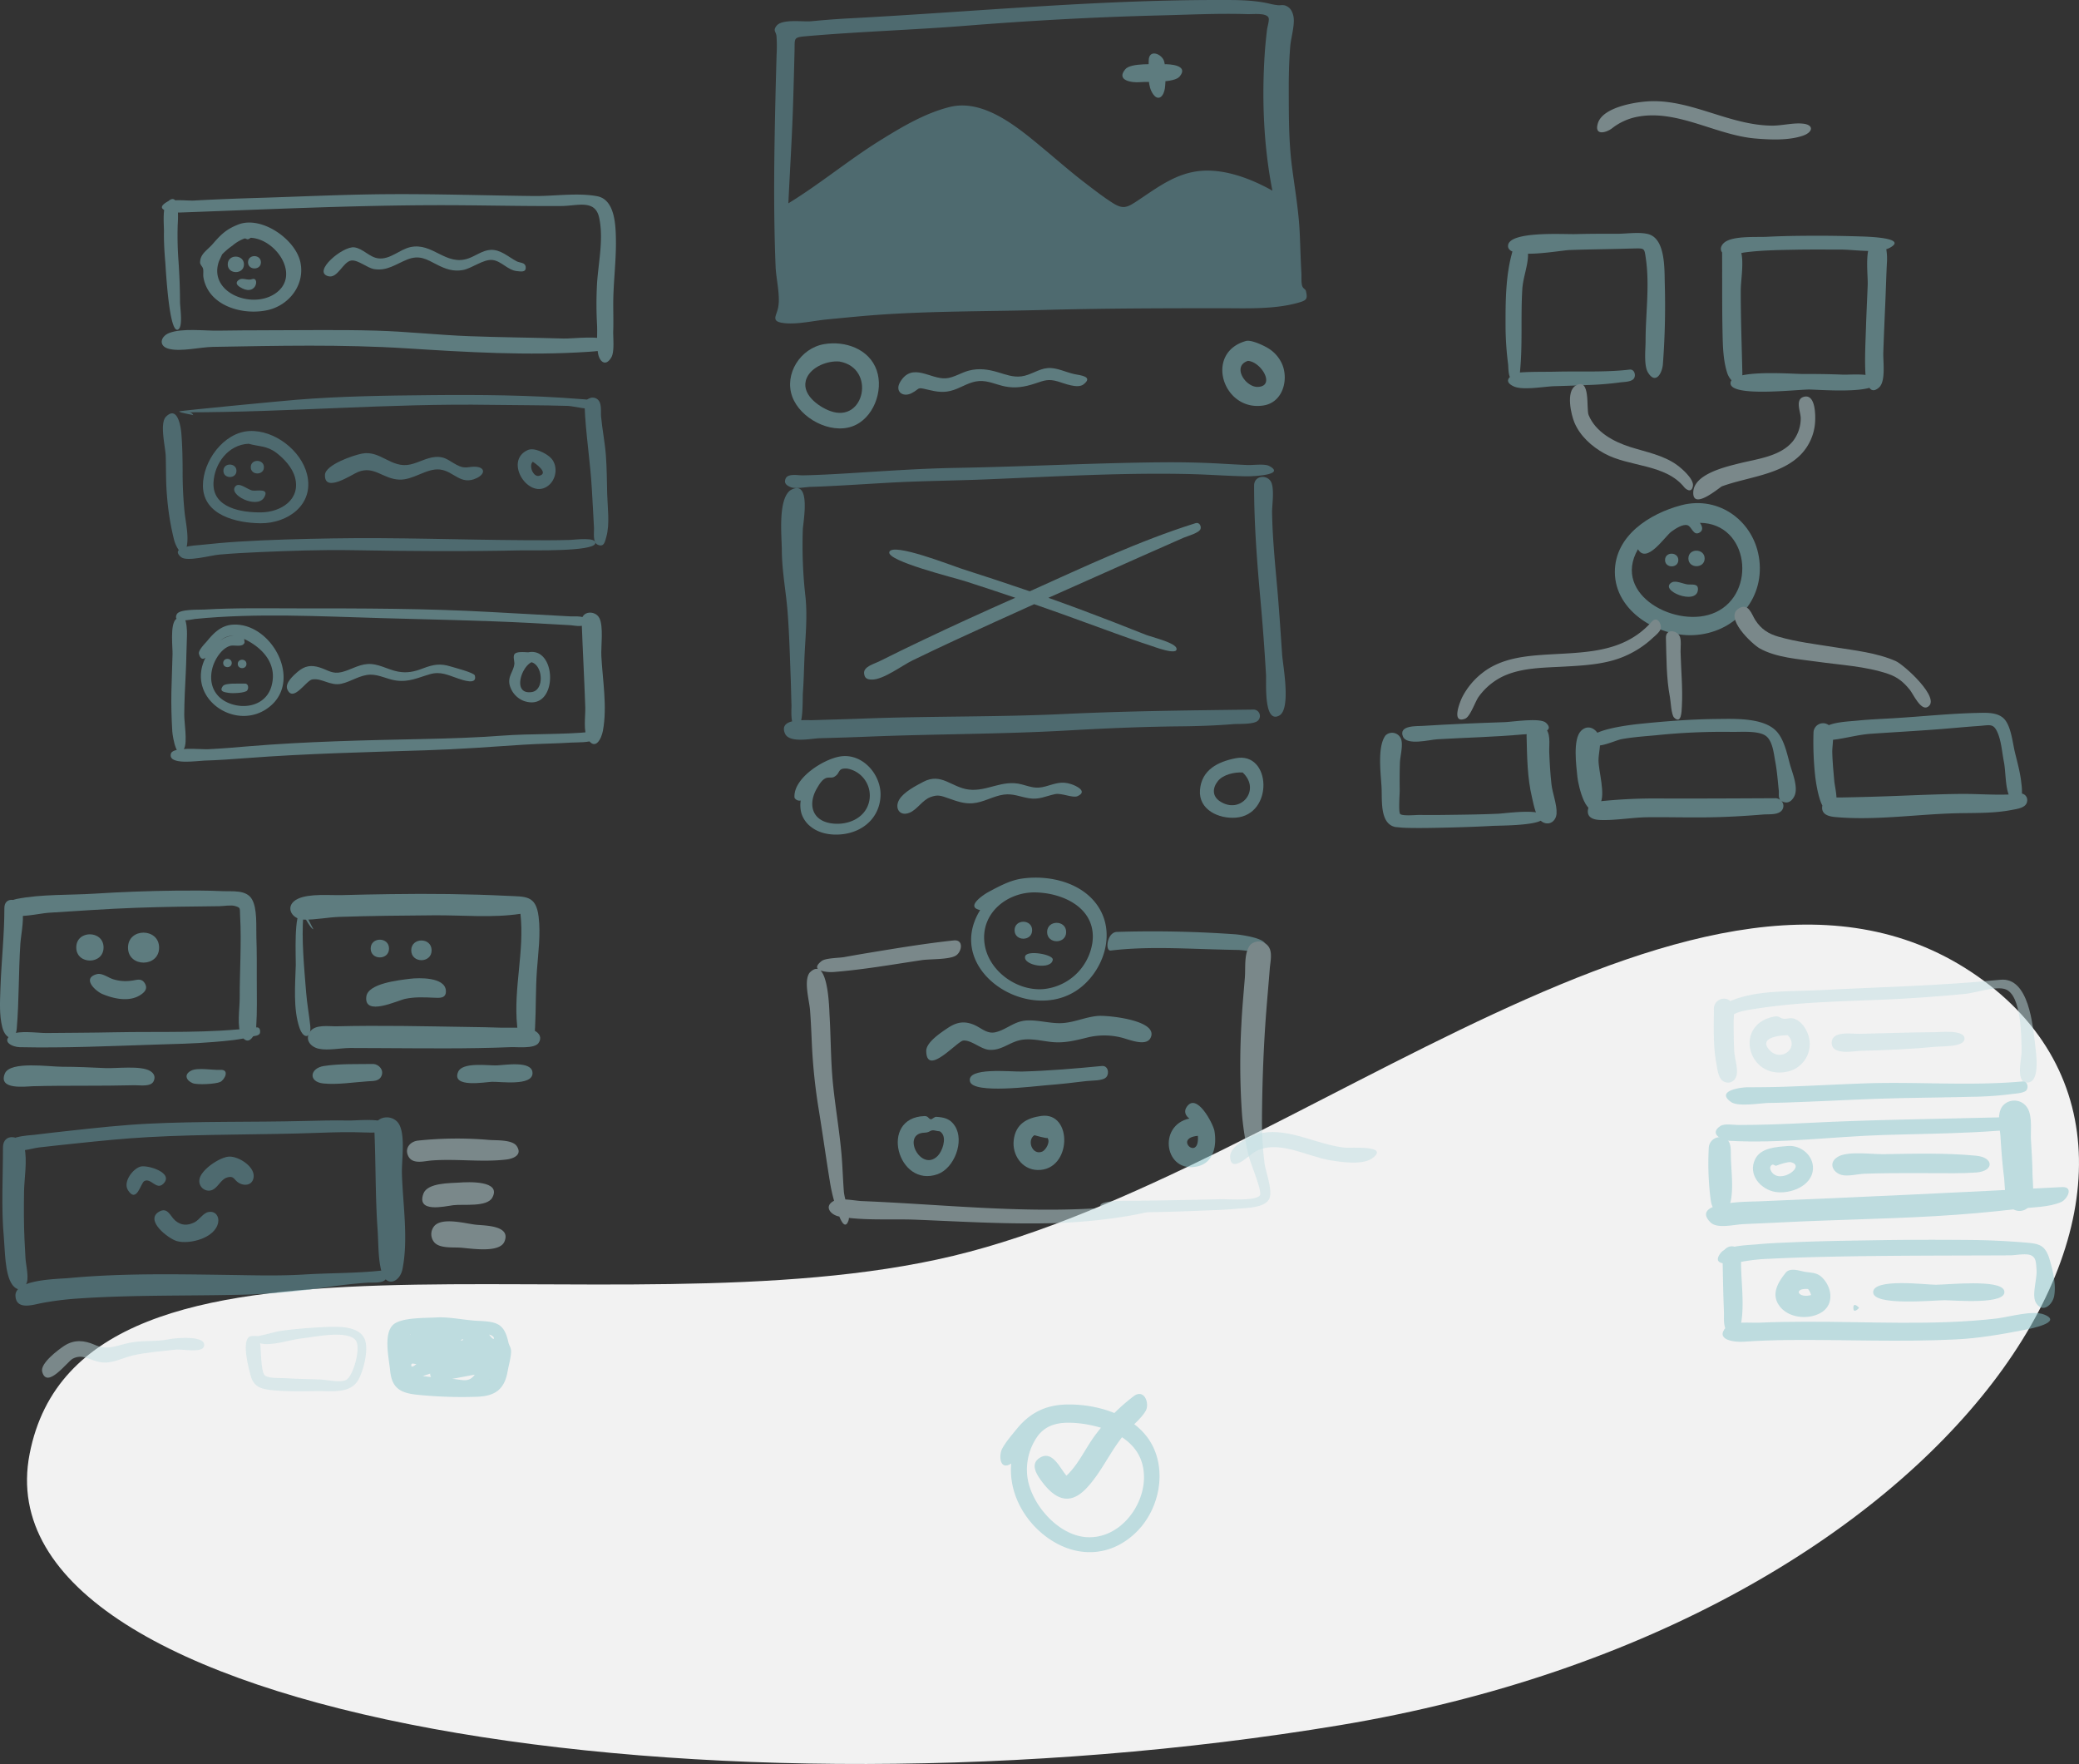 <svg xmlns="http://www.w3.org/2000/svg" width="1070.257" height="908" viewBox="0 0 1070.257 908">
  <rect x="0" y="0" width="1070.257" height="908" fill="#333333" stroke="none"/>
  <g id="Whiteboard" transform="translate(-44.536 -64.302)">
    <path id="Background-Shape" d="M54.333,626.507C81.122,488.551,352.192,567.143,529.9,524.493s387.957-241.275,527.1-143.978-8.9,332.492-328.042,385.568S27.544,764.462,54.333,626.507Z" transform="translate(5.441 186.232)" fill="#f2f2f2" fill-rule="evenodd"/>
    <g id="Cells" transform="translate(127.779 164.234)" opacity="0.5">
      <path id="Fill-5" d="M2.605,3.318C.021,5.9,1.025,15.067.971,18.461c-.083,5.283.246,10.518.687,15.782.3,3.524,1.964,37.157,6.606,34.574,2.617-1.455.976-11.185.972-14.262-.011-6.842-.3-13.666-.751-20.493a179.357,179.357,0,0,1-.446-18.951C8.1,13.562,9.548-3.637,2.605,3.318" transform="translate(0.191 0.858)" fill="#89c5cc" fill-rule="evenodd"/>
      <path id="Fill-7" d="M115.494.16C93.293.337,71.1,1.432,48.912,2.1c-10.678.323-21.349.733-32.015,1.325-3.635.2-11.43-.962-14.458.975-6.722,4.3,4.119,5.3,7.009,5.2C53.362,8.01,97.291,5.913,141.242,5.814c21.56-.048,43.109.566,64.671.428,8.242-.053,17.369-3.6,19.451,5.99,2.349,10.826-.35,22.879-1.085,33.758a190.857,190.857,0,0,0,.011,21.629c.21,4.648-.336,9.886.485,14.448.791,4.392,3.949,7.027,6.843,2.106,1.729-2.94.869-10.2.984-13.606.155-4.587.009-9.173.009-13.762,0-11.2,1.58-22.354,1.371-33.551-.134-7.22-.518-20.309-9.624-22.044C214.331-.7,202.005,1.221,191.743,1.1,166.315.814,140.93-.038,115.494.16" transform="translate(-0.16 -0.131)" fill="#89c5cc" fill-rule="evenodd"/>
      <path id="Fill-9" d="M54.367,42.84q-12.557,0-25.114.189c-7.179.119-18.466-1.378-25.148,1.191-4.574,1.758-5.789,6.865,0,8.225,6.314,1.484,15.83-.942,22.436-1.059,33.126-.585,66.571-1.347,99.651.748,31,1.962,62.591,3.866,93.633,1.794,2.612-.174,15.932-.7,9.854-5.7-3.546-2.914-17.919-1-22.527-1.137-16.255-.49-32.526-.6-48.776-1.215-16.038-.608-32-2.412-48.047-2.858-18.639-.519-37.318-.18-55.963-.18" transform="translate(-0.206 27.237)" fill="#89c5cc" fill-rule="evenodd"/>
      <path id="face" d="M38.256,16.872c13.048.57,25.956,19.492,12.755,28.637-12.385,8.581-35.6-.823-28.709-17.463-.99,2.406,1.252-2.614,1.28-2.647a35.8,35.8,0,0,1,5.275-4.467,20.841,20.841,0,0,1,6-3.622c1.462-.458,1.233,1.265,3.4-.439M31.9,10.047c-6.107,2.384-8.894,5.074-13.09,9.941-2.9,3.368-6.605,5.14-6.573,9.692.007,1.007,1.3,2.115,1.525,3.085.309,1.341-.049,3.059.2,4.484,2.526,14.7,20.068,19.659,32.908,16.883,11.185-2.418,19.55-13.155,16.959-24.83C61.218,17.55,43.79,5.4,31.9,10.047" transform="translate(7.529 5.591)" fill="#89c5cc" fill-rule="evenodd"/>
      <path id="Fill-13" d="M20.9,23.71c0,5.289,8.354,5.289,8.354,0,0-5.229-8.354-5.453-8.354,0" transform="translate(13.095 12.452)" fill="#89c5cc" fill-rule="evenodd"/>
      <path id="Fill-15" d="M27.258,22.737c0,4.2,6.638,4.2,6.638,0,0-4.155-6.638-4.332-6.638,0" transform="translate(17.185 12.355)" fill="#89c5cc" fill-rule="evenodd"/>
      <path id="Fill-17" d="M31.595,26.828c-2.126.817-4.822-.877-6.567.239-3.091,1.978.008,3.769,1.664,4.564,7.459,3.579,8.786-6.29,4.9-4.8" transform="translate(14.904 16.932)" fill="#89c5cc" fill-rule="evenodd"/>
      <path id="Fill-19" d="M128.005,21.63h0M95.523,16.883c-5.583,1.26-10.3,6.474-16.362,5.776-4.648-.535-7.8-5.02-12.384-5.672-5.87-.835-21.846,12.556-13.447,14.854,4.9,1.341,7.619-7.615,11.948-8.09,3.425-.376,8.082,3.824,11.631,4.421,6.621,1.116,11.167-2.531,16.98-4.883,6.316-2.556,9.909-.254,15.4,2.586,4.335,2.242,8.418,3.7,13.379,2.777,4.656-.867,10.5-5.655,15.191-5.164,4.59.481,7.866,5.271,12.588,5.716,1.947.183,4.844.846,4.517-2.157-.262-2.4-2.945-2-4.624-2.872-4.317-2.248-8.355-6.23-13.566-5.89-3.919.256-7.487,3.01-11.1,4.327-11.829,4.314-18.478-8.347-30.155-5.728" transform="translate(32.409 10.407)" fill="#89c5cc" fill-rule="evenodd"/>
      <path id="Fill-21" d="M134.505,63.146c-22.817.209-45.711.548-68.464,2.377-5.394.433-60.474,5.634-60.369,6.008.193.693,7.277,1.752,7.233,1.915q-.716-1.776-3.274-1.47c52.239,0,104.312-4.677,156.619-3.836,13.143.211,26.336.123,39.469.537,3.279.1,11.4,2.454,13.978.973,6.758-3.886-5.519-4.335-7.553-4.5-25.741-2.059-51.826-2.266-77.64-2.008" transform="translate(3.308 40.322)" fill="#69a1ac" fill-rule="evenodd"/>
      <path id="Fill-23" d="M2.175,70.527c-3.411,3.42-.27,15.723-.136,20.347.195,6.685.034,13.418.621,20.086a135.859,135.859,0,0,0,3.707,23.122c1.1,4.071,4.964,10.541,6.495,3.144,1.093-5.284-.567-12.293-1.144-17.675a208.335,208.335,0,0,1-.989-21.541c-.026-6.3-.147-12.635-.664-18.92-.268-3.263-1.91-14.51-7.89-8.562" transform="translate(0.042 44.026)" fill="#69a1ac" fill-rule="evenodd"/>
      <path id="Fill-25" d="M84.992,108.052c-16.192.278-32.418.66-48.583,1.671-6.625.415-13.245,1.033-19.846,1.733-1.347.142-16.256.748-9.594,6.25,3.007,2.484,15.376-.95,19.461-1.308,6.871-.6,13.74-.994,20.631-1.285,15.966-.678,31.981-1.276,47.963-1,29.187.506,58.187.733,87.383.081,4.148-.092,36.645.776,37.749-3.54.889-3.478-10.732-1.883-12.851-1.819-7.773.232-15.547.178-23.323.139-32.941-.169-66.073-1.479-98.989-.922" transform="translate(3.045 69.158)" fill="#69a1ac" fill-rule="evenodd"/>
      <path id="Fill-27" d="M132.72,67.932c.514,14.417,2.969,28.816,3.754,43.276.359,6.61.781,13.214,1.1,19.826.1,2.133-.755,7.273,1.767,8.5,3.46,1.683,3.926-1.708,4.573-4,1.871-6.625.606-15.231.436-22.036-.164-6.59-.175-13.192-.661-19.77-.5-6.72-1.851-13.314-2.479-20.011-.265-2.832.663-7.545-2.344-9.3-2.6-1.519-6.263.4-6.151,3.52" transform="translate(84.979 40.851)" fill="#69a1ac" fill-rule="evenodd"/>
      <path id="face-2" data-name="face" d="M50.449,85.186l.184.143-.184-.143m-13.76-4.271c5.131,1.466,9.345.919,14.247,4.654C55,88.666,59.166,93.2,60.514,98.2c3.114,11.57-7.442,17.91-17.338,18.035-10.136.127-25.14-2.224-24.62-15.216.4-9.982,7.687-19.722,18.133-20.11m.362-6.538c-13.305.663-24.038,15.6-23.923,28.182.139,15.244,17.411,19.171,29.681,19.277,13.848.119,27.657-9.443,23.946-25.015-2.973-12.477-16.909-23.108-29.7-22.443" transform="translate(8.1 47.579)" fill="#69a1ac" fill-rule="evenodd"/>
      <path id="Fill-31" d="M19.542,88.082c0,4.251,6.716,4.251,6.716,0,0-4.2-6.716-4.383-6.716,0" transform="translate(12.225 54.339)" fill="#69a1ac" fill-rule="evenodd"/>
      <path id="Fill-33" d="M28.117,86.957c0,4.284,6.769,4.284,6.769,0,0-4.236-6.769-4.418-6.769,0" transform="translate(17.737 53.599)" fill="#69a1ac" fill-rule="evenodd"/>
      <path id="Fill-35" d="M23.694,91.81c-4.371,4.364,10.985,12.015,14.607,5.944,2.975-4.986-3.5-3.333-5.8-3.6-2.495-.294-6.772-4.372-8.809-2.341" transform="translate(14.394 58.442)" fill="#69a1ac" fill-rule="evenodd"/>
      <path id="Fill-37" d="M128.185,88.607h0M70.517,81.5c-4.426.83-18.952,5.731-19.148,10.982-.358,9.545,13.868-.231,16.957-1.487,8.392-3.41,12.8,3.546,21.231,3.914,7.322.319,14.054-5.947,20.951-5.206,7.226.776,10.7,8.464,19.044,4.382,4.413-2.159,4.3-5.488-.652-5.8-2.995-.19-5.052,1.048-8.174-.241-4.882-2.013-6.849-5.293-12.691-4.772-4.409.393-8.393,2.878-12.7,3.84-9.854,2.2-15.32-7.39-24.821-5.61" transform="translate(32.68 52.037)" fill="#69a1ac" fill-rule="evenodd"/>
      <path id="point" d="M123.351,93.525h0m1.117-3.974c.049.021.383.484,0,0m-5.074-3.034h0m.111-.037c.984.589,8.894,6,3.149,7.272-2.917.647-5.33-5.223-3.149-7.272m-2.619-5.992c-12.672,5.778.964,26.453,10.909,18.053,4.184-3.535,4.735-10.68.664-14.362-2.439-2.207-8.262-5.2-11.573-3.69" transform="translate(71.511 51.263)" fill="#69a1ac" fill-rule="evenodd"/>
      <path id="Fill-41" d="M66.773,129.942c-15.812,0-31.762-.327-47.553.61-2.657.158-12.781-.348-14.15,2.43-2.5,5.081,7.911,2.559,9.425,2.406,31.441-3.147,64.283-1.336,95.828-.439,25.8.733,51.459,1.189,77.227,2.518q10.16.524,20.309,1.144c2.206.133,7.758,1.6,8.223-1.928.43-3.261-6.5-2.524-8.225-2.616q-20.638-1.086-41.263-2.257c-33.107-1.866-66.661-1.874-99.821-1.868" transform="translate(2.672 83.284)" fill="#89c5cc" fill-rule="evenodd"/>
      <path id="Fill-43" d="M5.5,134c-2.953,2.936-1.569,14.146-1.651,17.852-.144,6.481-.45,12.956-.587,19.435-.143,6.772.056,13.574.456,20.336.168,2.839,2.5,16.56,6.167,8.708,1.639-3.509-.04-13.283-.014-17.258.045-7.236.435-14.442.795-21.668.31-6.212.321-12.43.593-18.643.086-1.981.32-14.857-5.757-8.761" transform="translate(1.731 84.88)" fill="#89c5cc" fill-rule="evenodd"/>
      <path id="Fill-45" d="M219.812,168.6c-15.388,1.577-31.023.832-46.469,2-13.312,1-26.612,1.414-39.959,1.7-30.222.638-60.5,1.26-90.631,3.779-6.868.573-13.727,1.183-20.613,1.49-3.444.154-17.895-1.413-18.971,2.217-1.833,6.183,13.621,3.736,16.954,3.639,7.33-.212,14.626-.742,21.935-1.3,30.727-2.341,61.571-3.041,92.363-4.014,16.747-.528,33.377-1.754,50.087-2.869,8.328-.555,16.68-.573,25.008-1.112,2.179-.141,9.892.137,11.46-1.617,1.077-1.2,1.349-4.143-1.163-3.909" transform="translate(1.602 108.162)" fill="#89c5cc" fill-rule="evenodd"/>
      <path id="Fill-47" d="M131.806,135.764c.528,14.757,1.362,29.5,1.86,44.258.15,4.437-1.191,12.391,1.281,16.3,3.973,6.292,7.075-.367,7.8-4.288,2.3-12.376-.172-26.047-.814-38.5-.244-4.75,1.231-15.323-1.065-19.575-2.187-4.05-9.26-3.643-9.064,1.8" transform="translate(84.391 84.164)" fill="#89c5cc" fill-rule="evenodd"/>
      <path id="hola-:_" data-name="hola-:)" d="M120.564,148.865c5.9,1.6,6.756,14.414.1,15.362-9.9,1.411-5.571-12.72-.1-15.362m-1.651-5.1c-1.8-.056-5.949-.552-7.058.912-.927,1.225.01,3.809-.1,4.976-.39,4.17-3.78,6.578-2.265,11.5a12.028,12.028,0,0,0,7.142,7.642c17.719,6.124,17.5-28.111,2.279-25.031" transform="translate(69.799 92.08)" fill="#89c5cc" fill-rule="evenodd"/>
      <path id="Fill-51" d="M21.457,151.579l-.132.169.132-.169m13.916-7.4-.208-1.779c9.607,4.535,17.251,12.97,14.061,24.293-2.434,8.638-11.228,11.7-19.42,9.569-9.069-2.361-13.4-9.837-10.958-19.016,1.128-4.235,4.593-9.926,9.071-11.287,2.085-.634,6.695.982,7.454-1.78m-5.618-3.586a13.708,13.708,0,0,0-6.779,2.561,11.07,11.07,0,0,1,6.779-2.561m.069-5.579c-6,.184-9.936,3.818-13.5,8.182-1.117,1.37-4.9,5-4.428,6.848.37,1.459,1.338,3.593,3.376,1.966C4.6,173.28,32.178,191.426,49.013,176.631c15.711-13.807.124-42.269-19.188-41.622" transform="translate(7.286 86.569)" fill="#89c5cc" fill-rule="evenodd"/>
      <path id="Fill-53" d="M19.476,147.866c0,2.833,4.4,2.833,4.4,0s-4.4-2.833-4.4,0" transform="translate(12.182 93.475)" fill="#89c5cc" fill-rule="evenodd"/>
      <path id="Fill-55" d="M24.044,148.174c0,2.879,4.469,2.879,4.469,0s-4.469-2.879-4.469,0" transform="translate(15.119 93.651)" fill="#89c5cc" fill-rule="evenodd"/>
      <path id="Fill-57" d="M30.736,153.487c-2.091.17-9.743-.541-11.087,1.291-2.245,3.06,1.338,3.166,3.1,3.5,1.585.3,8.475.129,9.446-1.278.858-1.244.657-3.69-1.457-3.51" transform="translate(11.832 98.449)" fill="#89c5cc" fill-rule="evenodd"/>
      <path id="Fill-59" d="M109.775,149.5h0M80.86,147.38c-4.711.346-8.7,3.056-13.2,4.137-4.808,1.154-6.888-.969-11.26-2.358-4.548-1.445-7.782-.874-11.437,2.231-2.071,1.76-6.615,5.81-5.32,8.937,2.964,7.155,9.673-4.486,12.829-5.028,4.923-.845,9.3,3.46,14.979,2.228,5.144-1.115,9.708-4.647,15.081-4.685,4.493-.032,8.727,2.426,13.162,3.021,6.771.909,11.217-1.5,17.476-3.281,5.428-1.547,9.234.493,14.339,2.21,2.333.784,10.119,3.636,8.685-1.535-.405-1.461-10.665-4.073-12.255-4.575-5.609-1.772-9.161-1.081-14.5.956-4.456,1.7-8.2,2.528-12.982,1.592-5.264-1.03-10.051-4.271-15.588-3.85" transform="translate(24.996 94.505)" fill="#89c5cc" fill-rule="evenodd"/>
    </g>
    <g id="Big-Cards" transform="translate(443.079 64.302)" opacity="0.5">
      <path id="Fill-67" d="M7.433,104.968C8.193,88.611,9.239,72.277,9.79,55.91c.273-8.11.487-16.221.694-24.333q.069-2.709.133-5.418c.134-6.136-.594-6.638,5.582-7.183,27.549-2.432,55.207-3.238,82.79-5.438,33.265-2.653,66.7-4.486,100.063-5.307,14.824-.366,29.711-1.123,44.538-.662,3.285.1,9.734-.753,11.027,1.8.559,1.1-.613,4.9-.762,6.172-.465,3.977-.9,7.967-1.166,11.964-1.578,23.571-.637,47.735,3.927,70.949-10.707-6.037-24.234-11.231-36.713-10.2-12.723,1.051-22.24,8.4-32.423,15.167-5.761,3.827-7.7,4.833-13.448,1.126-4.952-3.2-9.638-6.848-14.31-10.433-7.21-5.533-14.015-11.532-21.007-17.333C125.857,66.116,108.146,50.935,90.389,55.4,77.7,58.6,65.989,65.571,54.978,72.394,38.62,82.532,23.812,94.946,7.433,104.968M227.909.305C164.7.305,101.972,6.432,38.945,9.747c-6.582.346-13.142.856-19.7,1.489-4.371.422-15.061-1.35-17.926,2.385-1.911,2.492-.269,2.866,0,5.234a73.073,73.073,0,0,1,.05,9.678c-.21,7.611-.431,15.22-.6,22.832C.11,80.13-.3,108.891.867,137.65c.254,6.272,2.539,14.956,1.289,21.051-.9,4.412-3.931,7.1,3.048,7.913,6.867.8,15.264-1.239,22.137-1.892,6.913-.658,13.825-1.372,20.747-1.943,30.092-2.48,60.476-2.1,90.648-2.929,30.444-.831,60.9-.884,91.351-.9,12.742-.007,27.3.709,39.735-2.8,4.374-1.234,5.082-1.842,4-6.182-.205-.824-1.526-1.128-1.914-2.616-.527-2.026-.256-4.488-.38-6.6-.4-6.887-.543-13.786-.867-20.677-.542-11.514-2.526-22.688-3.994-34.087-1.694-13.163-1.607-26.529-1.642-39.778-.02-7.349.169-14.674.759-22,.379-4.7,2.693-11.718,1.52-16.1-.585-2.183-1.542-3.913-3.814-4.853-1.439-.6-2.649-.13-4.072-.28A36.454,36.454,0,0,1,254.66,2.1C246,.139,236.736.305,227.909.305" transform="translate(-0.129 -0.302)" fill="#69a1ac" fill-rule="evenodd"/>
      <path id="Fill-69" d="M117.534,20.828c0,4.581-.719,11.34,1.392,15.654,2.679,5.471,6.03,3.761,6.918-1.38.508-2.946.5-11.664-.45-14.273-1.339-3.693-7.86-6.209-7.86,0" transform="translate(75.268 10.47)" fill="#89c5cc" fill-rule="evenodd"/>
      <path id="Fill-71" d="M130.478,20.442c-4.3.152-16.825-.881-19.735,2.577-4.991,5.931,3.7,6.981,7.428,6.649,4.317-.384,17.658.553,20.549-2.909,4.836-5.791-4.861-6.441-8.243-6.318" transform="translate(70.01 12.625)" fill="#89c5cc" fill-rule="evenodd"/>
      <path id="Fill-73" d="M30.527,117.243c18.906,3.284,13.024,32.11-4.865,25.433-6.233-2.327-15.418-9.049-11.973-16.969,2.574-5.918,10.961-9.028,16.838-8.464M22.7,108.28C10.4,110.35,2,123.656,6.214,135.262c4.067,11.2,19.492,19.4,30.868,15.373,10.86-3.842,16.278-18.291,12.617-28.861-3.826-11.044-16.288-15.3-27-13.493" transform="translate(3.075 68.855)" fill="#89c5cc" fill-rule="evenodd"/>
      <path id="Fill-75" d="M115.893,115.647c-4.707.391-8.775,3.686-13.511,4.27-4.429.545-8.1-.97-12.245-2.181-5.012-1.463-9.609-2.107-14.731-.807-3.914.994-7.775,3.657-11.841,3.979-8,.632-17.3-8.5-23.545,1.828-2.994,4.95,1.353,8.138,5.832,5.829,4.669-2.406,2.377-3.267,8.169-1.846,4.832,1.185,8.738,1.828,13.579.168,4.385-1.5,8.234-4.256,13-4.566,4.666-.3,8.726,1.823,13.187,2.74,5.486,1.127,10.339.274,15.537-1.445,4.944-1.636,6.916-2.53,11.9-1.071,3.159.924,10.06,3.859,13.134,1.494,5.316-4.089-1.8-4.687-4.6-5.269-4.512-.935-9.182-3.507-13.865-3.123" transform="translate(24.879 73.823)" fill="#89c5cc" fill-rule="evenodd"/>
      <path id="Fill-77" d="M158.343,118.39l.112.087-.112-.087m-4.621-.967c6.872.443,14.3,12.961,5.2,13.4-6.409.313-13.579-10.649-5.2-13.4m-.964-10.243c-21.73,6.068-11.8,36.7,9.164,33.164,9.519-1.607,12.746-12.637,9.6-20.8a17.98,17.98,0,0,0-7.136-8.481c-2.324-1.489-8.971-4.621-11.626-3.881" transform="translate(90.146 68.333)" fill="#89c5cc" fill-rule="evenodd"/>
      <path id="Image-Border" d="M7.964,278.5c-.642-2.851-.294-7.209-.33-8.216-.168-4.723-.226-9.447-.408-14.168-.433-11.251-.72-22.566-1.587-33.791-.828-10.73-2.921-21.135-2.981-31.945-.04-7.311-2.072-25.836,4.331-30.8,11-6.421,6.652,16.234,6.472,20.155a233.992,233.992,0,0,0,1.382,34.82c1.088,10.752-.163,21.454-.581,32.207-.222,5.708-.343,11.408-.773,17.107-.134,1.777.072,9.785-.86,14.05,2.4-.1,4.682,0,5.955-.034,8.914-.27,17.829-.506,26.742-.841,34.287-1.289,68.593-.706,102.873-2.334,32.424-1.541,64.966-1.868,97.414-2.266a3.29,3.29,0,0,1,2.286,5.517c-1.783,2.241-10.047,1.749-12.623,1.957-9.139.734-18.261,1.065-27.427,1.153-19.3.184-38.535,1.011-57.807,2.11-34.242,1.952-68.534,1.79-102.794,3.184-8.316.338-16.633.591-24.953.809-4.387.115-15.877,2.758-18.05-2.484C2.709,280.98,4.843,279.275,7.964,278.5ZM197.632,145.168c10.374-.1,20.69.085,31.049.68,4.594.264,9.186.518,13.783.712,2.656.113,8.723-.758,11.052.474,9.144,4.838-9.485,5.368-11.75,5.33-9.5-.16-18.988-.9-28.491-1.133-34.951-.859-70.163,1.268-105.084,2.7-16.8.689-33.587.788-50.379,1.731-9.178.516-18.351,1.105-27.531,1.589-4.232.223-8.465.44-12.7.546-2.61.066-7.926,1.147-10.339.161-2.055-.84-3.716-2.015-2.587-4.5,1.216-2.679,6.51-1.539,8.75-1.582,8.089-.157,16.16-.611,24.235-1.105,18.334-1.122,36.629-2.435,55-2.748C127.645,147.42,162.607,145.492,197.632,145.168ZM245.788,157.1c.006-4.8,5.762-5.765,8.315-2.5,2.442,3.123.87,12.577.93,16.313.2,12.311,1.36,24.551,2.466,36.806,1.1,12.154,1.874,24.313,2.721,36.486.392,5.626,4.716,28.081-1.568,31.359-8.02,4.183-6.507-17.1-6.732-20.98q-1.081-18.734-2.757-37.453C247.336,196.987,245.773,177.32,245.788,157.1Z" transform="translate(1.279 92.81)" fill="#69a1ac" fill-rule="evenodd"/>
      <path id="Image-X" d="M123.165,202.688q16.5,5.863,32.819,12.2c5.825,2.25,11.62,4.574,17.432,6.856,2.911,1.143,15.017,4.012,15.714,6.92.982,4.1-11.922-.937-13.975-1.594-5.8-1.854-11.527-3.929-17.254-5.992-12.815-4.617-25.575-9.38-38.44-13.856q-1.805-.628-3.612-1.252-20.483,9.2-40.868,18.617-10.925,5.06-21.753,10.323c-5.356,2.594-15.05,9.994-20.95,9.866-2.232-.049-3.737-.528-3.97-3.234-.3-3.46,5.277-4.882,7.529-6.008q11.582-5.792,23.283-11.343c15.475-7.381,31.1-14.468,46.771-21.413l.271-.12q-13.04-4.413-26.149-8.626c-4.993-1.607-40-10.246-38.726-14.884,1.434-5.2,32.441,7.059,37.21,8.579q17.612,5.613,35.1,11.612c27.952-12.557,56.2-25.938,85.355-35.075,1.836-.574,3,1.319,2.58,2.907-.558,2.126-7.1,3.847-8.912,4.658-7.18,3.206-14.4,6.334-21.578,9.543-15.643,6.99-31.315,13.914-46.956,20.908Z" transform="translate(17.979 105.032)" fill="#89c5cc" fill-rule="evenodd"/>
      <path id="Fill-117" d="M33.795,243.663A14.109,14.109,0,0,1,45.2,258.956c-1.06,9.7-10.732,14.152-19.667,12.885-10.138-1.437-12.271-10.007-7.359-18.252,1.088-1.825,2.338-4.009,4.315-4.971,1.359-.661,3.09-.076,4.185-.609,3.837-1.867,1.53-4.843,7.118-4.347m-3.255-6.339c-8.724,1.115-24.843,11.209-24.027,21.31a2.922,2.922,0,0,0,3.194,1.438,15.678,15.678,0,0,0,.335,6.494,13.955,13.955,0,0,0,4.7,6.869c4.562,3.728,10.8,4.643,16.479,3.99,10.608-1.22,18.968-8.469,19.564-19.5.581-10.769-8.819-22.04-20.241-20.6" transform="translate(3.956 151.987)" fill="#89c5cc" fill-rule="evenodd"/>
      <path id="Fill-119" d="M52.063,245.9c-3.914,2.074-10.106,5.261-12.4,9.2-2.425,4.161.086,8.714,5.2,6.745,4.056-1.562,6.636-6.528,10.962-8.119,3.818-1.4,5.357-.689,9.392.71,4.158,1.441,7.792,2.833,12.287,2.48,5.649-.444,10.542-3.72,16.072-4.465,4.656-.628,8.5,1.184,12.954,1.9,5.173.836,8.555-1.122,13.4-2.141,3.292-.694,9.095,2.129,11.5,1.073,5.4-2.374-.312-5.276-3.3-6.236-5.035-1.615-8.134-.19-12.923,1.15-5.2,1.454-7.446.361-12.416-.974-10.056-2.7-17.825,3.831-27.356,2.643-8.825-1.1-14.106-8.868-23.356-3.971" transform="translate(24.686 156.551)" fill="#89c5cc" fill-rule="evenodd"/>
      <path id="Fill-121" d="M155.553,245.311c9.679,9.075-1.194,21.986-11.867,14.734-3.756-2.553-3.816-6.653-.892-10.321C145.467,246.368,151.341,245.06,155.553,245.311Zm-3.588-7.333c-9.043,1.759-17.573,5.909-18.392,16.346-.8,10.183,9.646,14.913,18.421,14.244C171.694,267.067,170.27,234.439,151.965,237.977Z" transform="translate(85.628 152.316)" fill="#89c5cc" fill-rule="evenodd"/>
    </g>
    <path id="Fill-79" d="M573.157,96.009c-7.233.14-25.1,2.771-27.751,11.328-2.016,6.5,3.972,5.069,7.181,2.706a30.345,30.345,0,0,1,13.528-6.081c20.492-3.707,40.182,9.585,60.477,11.266,7.688.637,16.966,1.052,24.306-1.438,5.227-1.773,5.91-5.639-.056-6.228-5.069-.5-10.677,1.076-15.874,1.031-21.5-.184-40.617-12.988-61.812-12.584" transform="translate(321.723 20.377)" fill="#c1dee2" fill-rule="evenodd" opacity="0.5"/>
    <g id="Cards" transform="translate(44.536 522.703)" opacity="0.5">
      <path id="Fill-173" d="M89.777.382q-20.76.233-41.485,1.54c-13.135.832-27.387.2-40.308,2.747-3.669.722-8.625,4.067-3.747,7.745,3.429,2.586,15.975-.389,20.07-.64,15.08-.927,30.167-2.037,45.268-2.571,14.3-.505,28.591-.684,42.894-.826,2.184-.021,5.809-.722,7.983-.088,3.124.911,2.383,1.159,2.617,5.125.424,7.186.307,14.4.165,21.591-.138,6.96-.4,13.92-.37,20.883.018,4.968-1.571,14.841.922,19.155,3.588,6.21,7.311-.535,7.579-4.662.513-7.893.283-15.883.286-23.786,0-7.418.055-14.837-.206-22.251-.19-5.356.576-14.706-2.309-19.575C126.2-.19,119.121.879,113.959.643,105.905.272,97.838.3,89.777.382" transform="translate(0.534 -0.33)" fill="#89c5cc" fill-rule="evenodd"/>
      <path id="Fill-171" d="M2.792,7.458C2.808,21.4,1.2,35.242.743,49.164c-.207,6.4-.628,13.43.992,19.713,1.635,6.345,6.826,7.719,7.424.636,1.211-14.343.914-29.215,1.857-43.673.333-5.1,2.5-14.459.477-19.239-1.781-4.211-8.708-5.018-8.7.857" transform="translate(-0.536 1.546)" fill="#89c5cc" fill-rule="evenodd"/>
      <path id="Fill-175" d="M131.119,43.216c-24.035,3.182-49.161,2.022-73.367,2.522-11.613.24-23.224.255-34.839.376-4.054.042-14.348-1.5-17.855.779-5.582,3.628.475,6.427,4.17,6.507,22.921.5,46.1-.552,69.014-1.3,10.3-.338,20.626-.5,30.9-1.378,6.322-.539,13.23-1.061,19.37-2.76,1.308-.363,4.156-.287,4.449-2.071.181-1.1-.147-2.9-1.837-2.671" transform="translate(0.916 27.226)" fill="#89c5cc" fill-rule="evenodd"/>
      <path id="Fill-177" d="M31.878,55.816c-6.68.039-26.81-3.064-29.576,3.45-3.688,8.687,10.7,6.659,14.569,6.56,8.788-.226,17.57-.25,26.361-.246,8.625,0,17.25-.052,25.874-.257,2.5-.06,8.314.977,9.751-2.032,1.092-2.286.229-4.09-1.785-5.3-4.847-2.914-17.44-1.224-23.115-1.486-7.348-.338-14.72-.689-22.077-.689" transform="translate(0.213 34.886)" fill="#89c5cc" fill-rule="evenodd"/>
      <path id="Fill-179" d="M76.313,56.689c-3.818.227-11.539-1.347-14.959.4-3.887,1.986-2.517,5.1.839,6.462,2.324.946,11.857.45,14.121-.646,2.36-1.143,5.028-6.525,0-6.216" transform="translate(37.044 35.621)" fill="#89c5cc" fill-rule="evenodd"/>
      <path id="Fill-181" d="M96.328,6.648c-4.077,1.119-2.84,24.266-2.945,27.936-.288,10.054-1.418,22.7,1.922,32.381,2.13,6.172,6.222,5.336,5.525-1.163-.612-5.7-1.663-11.342-2.117-17.083-1.028-12.99-2.427-26.846-1.456-39.847.414.755,4.281,7.762,5.192,7.239-.275.163-4.461-9.9-6.12-9.464" transform="translate(58.882 3.723)" fill="#89c5cc" fill-rule="evenodd"/>
      <path id="Fill-183" d="M143.13,1.5c-8.251.122-16.5.268-24.752.5-6.559.183-16.865-.895-22.88,1.864-7.162,3.285-3.764,10.6,2.963,10.759,5.951.137,12.3-1.2,18.3-1.411,16.22-.556,32.469-.674,48.7-.812,14.676-.127,29.976,1.439,44.523-.765,2.158,19.16-3.678,38.4-1.693,57.781.308,3.008.17,7.258,4,7.943,4.834.865,5.033-3.923,5.217-7.352.523-9.79.24-19.588.957-29.391.664-9.084,1.972-18.369.867-27.468-1.359-11.2-6.724-10.3-16.209-10.765C183.091,1.4,163.183,1.209,143.13,1.5" transform="translate(57.945 0.343)" fill="#89c5cc" fill-rule="evenodd"/>
      <path id="Fill-185" d="M111.936,42.959c-4.2.106-11.188-1.19-13.882,2.842-2.8,4.195.523,7.854,4.6,8.715,4.825,1.019,11.115-.378,16.123-.393,5.214-.015,10.43.043,15.645.063,22.356.088,44.808.426,67.148-.5,3.12-.129,11.974.918,14.134-2.075,1.916-2.654.576-5.035-1.948-6.387-4.14-2.219-12.645-1.375-17.25-1.551-5.687-.216-11.382-.287-17.072-.376-22.46-.347-45.038-.895-67.5-.339" transform="translate(61.486 26.922)" fill="#89c5cc" fill-rule="evenodd"/>
      <path id="Fill-187" d="M129.906,54.67c-8.366.143-17.292-.225-25.576,1.044-7.283,1.116-8.18,8.156-.34,8.98,7.2.758,15.94-.658,23.179-1.123,2.571-.165,5.562.069,6.794-2.773,1.286-2.97-1.173-5.818-4.058-6.128" transform="translate(62.427 34.603)" fill="#89c5cc" fill-rule="evenodd"/>
      <path id="Fill-189" d="M164.022,55.347c-4.466.111-17.509-1.808-19.721,3.292-3.682,8.491,13.975,5.265,17.363,5.14,4.269-.157,20.908,2.336,20.912-4.461,0-6.665-14.465-4.073-18.554-3.971" transform="translate(91.56 34.665)" fill="#89c5cc" fill-rule="evenodd"/>
      <path id="Fill-191" d="M1.591,82.863C1.6,98.31.641,113.9,2.05,129.31c.583,6.373.483,18.58,4.174,23.983,2.62,3.835,6.254,3.566,7.685-1.039.957-3.078-.574-9.234-.744-12.528-.165-3.16-.356-6.319-.5-9.481-.376-8.144-.346-16.276-.234-24.424.1-6.989,1.779-16.237.192-22.958-1.479-6.265-11.029-7.729-11.029,0" transform="translate(-0.058 49.344)" fill="#69a1ac" fill-rule="evenodd"/>
      <path id="Fill-193" d="M155.706,72.736c-26.8.672-53.66.072-80.436,1.4-13.205.654-26.359,2.09-39.5,3.522-6.455.7-12.907,1.43-19.351,2.224-1.945.239-18.1.866-12.025,7.011,2.654,2.683,11.1-.12,14.44-.515,6.47-.764,12.952-1.43,19.431-2.115,12.329-1.3,24.672-2.539,37.054-3.224,29.159-1.616,58.439-1.131,87.628-2.208,7.9-.291,15.768-.5,23.666-.189,2.074.082,17.315.856,10.7-4.773-3.129-2.663-14.927-1.289-18.837-1.369-7.589-.157-15.183.047-22.77.238" transform="translate(1.071 45.881)" fill="#69a1ac" fill-rule="evenodd"/>
      <path id="Wireframy-Stuff" d="M195.94,154.752l-.013.019c-1.46,2.152-6.856,1.553-9.219,1.714-7.191.489-14.249,1.313-21.376,2.382a343.378,343.378,0,0,1-42.633,3.792c-28.39.7-56.9.046-85.245,1.991A155.406,155.406,0,0,0,18.818,167c-4.41.845-12.909,3.737-13.425-3.549-.622-8.779,21.406-8.764,27.7-9.35,27.043-2.516,54.532-1.985,81.658-1.607,13.118.182,26.211.583,39.318-.219s26.633-.591,39.631-2c-1.674-6.491-1.429-14.608-1.9-21.24-1.206-17.028-.884-34.114-1.66-51.16-.342-7.51,9.887-8.648,12.921-2.569,3.064,6.14,1.073,18.323,1.271,25.131.459,15.762,3.381,33.407.294,49C203.557,154.858,198.984,157.707,195.94,154.752Z" transform="translate(2.577 45.36)" fill="#69a1ac" fill-rule="evenodd"/>
      <path id="Fill-199" d="M133.549,79.118c-3.62.492-6.64,3.591-5.024,7.521,2.036,4.948,8.1,3.015,12.105,2.7,12.732-1,26.026.995,38.6-.508,3.435-.411,8.419-2.282,5.335-6.9-2.319-3.469-10.766-2.86-14.356-3.192a191.539,191.539,0,0,0-36.664.376" transform="translate(81.453 49.621)" fill="#c1dee2" fill-rule="evenodd"/>
      <path id="Fill-201" d="M151.969,91.9c-4.938.332-16.433.071-18.513,5.689-3.732,10.079,10.887,6.527,15.339,5.954,5.171-.666,17.361,1.117,20.114-3.9,4.924-8.967-12.61-8.045-16.94-7.746" transform="translate(84.523 58.424)" fill="#c1dee2" fill-rule="evenodd"/>
      <path id="Fill-203" d="M137.447,106.15a6.475,6.475,0,0,0,0,8.872c2.872,2.869,9.13,2.273,12.9,2.483,5.264.294,20.383,3.078,23-3.12,3.527-8.363-10.164-8.188-14.667-8.663-5.2-.548-16.921-3.887-21.234.428" transform="translate(86.346 66.297)" fill="#c1dee2" fill-rule="evenodd"/>
      <path id="Fill-205" d="M24.437,20.8c0,8.991,14.043,8.991,14.043,0,0-8.943-14.043-9.079-14.043,0" transform="translate(14.828 8.487)" fill="#89c5cc" fill-rule="evenodd"/>
      <path id="Fill-207" d="M40.651,21.242c0,10.279,16,10.259,16,0,0-10.243-16-10.348-16,0" transform="translate(25.251 8.15)" fill="#89c5cc" fill-rule="evenodd"/>
      <path id="Fill-209" d="M32.205,26.594c-7.775,2.147-.612,8.736,3,10.241,5.738,2.393,13.569,4.157,19.308.569,2.284-1.427,4.137-3.324,2.464-6.095-1.783-2.949-4.224-1.638-6.939-1.366a21.291,21.291,0,0,1-9.539-.81c-2.479-.823-5.588-3.284-8.292-2.54" transform="translate(17.583 16.465)" fill="#89c5cc" fill-rule="evenodd"/>
      <path id="Fill-211" d="M116.69,20.29c0,6.082,9.443,6.082,9.443,0s-9.443-6.082-9.443,0" transform="translate(74.133 9.569)" fill="#89c5cc" fill-rule="evenodd"/>
      <path id="Fill-213" d="M129.4,21.046c0,6.757,10.491,6.758,10.491,0s-10.491-6.757-10.491,0" transform="translate(82.305 9.729)" fill="#89c5cc" fill-rule="evenodd"/>
      <path id="Fill-215" d="M137.7,28.1c-5.511.71-21.449,2.326-22.341,9.119-1.376,10.48,16.088,2,20.074,1.175,5.077-1.048,9.61-.774,14.678-.571,2.782.111,6.483.562,6.192-3.676-.478-6.96-13.786-6.664-18.6-6.047" transform="translate(73.229 17.335)" fill="#89c5cc" fill-rule="evenodd"/>
      <path id="Fill-217" d="M47.424,86.868c-3.994,1.065-9.219,7.971-6.471,12.2,4.506,6.931,6.493-3.711,8.379-4.735,3.431-1.864,6.217,4.947,9.8,1.374,5.659-5.637-8.148-9.79-11.711-8.836" transform="translate(24.952 55.213)" fill="#69a1ac" fill-rule="evenodd"/>
      <path id="eye" d="M78.516,83.7c-4.737.043-14.737,6.75-15.445,11.7a4.9,4.9,0,0,0,4.7,5.809c4.319.053,5.691-5.563,9.435-6.737,4.038-1.267,3.439,1.65,6.927,3.162,2.552,1.107,5.745.644,6.631-2.494C92.438,89.218,83.383,83.6,78.516,83.7" transform="translate(39.627 53.261)" fill="#69a1ac" fill-rule="evenodd"/>
      <path id="Fill-221" d="M51.315,101.24c-7.576,4.44,4.89,13.956,9.212,15.147,6.525,1.8,19.656-1.556,21.2-9.526.615-3.172-1.369-6.045-4.869-5.477-2.882.468-4.731,4.083-7.4,5.378-3.6,1.748-6.807,1.629-9.869-1-2.495-2.143-3.83-7.111-8.275-4.519" transform="translate(30.57 64.07)" fill="#69a1ac" fill-rule="evenodd"/>
      <path id="Fill-223" d="M79.451,141.138c-6.769,1.443-13.65.475-20.452,1.832-6.936,1.385-11.081,4-17.525,1.365l-.908-.384c-4.987-2.148-10.215-2.784-15.435.64-3.089,2.026-12.468,9.033-11.338,13.309,2.45,9.27,13-5.266,15.694-6.683,5.131-2.7,8.65.75,13.933,1.724,6.328,1.167,11.42-2.177,17.381-3.509,6.972-1.558,14.815-2.1,21.907-2.934,2.8-.329,13.416,1.887,14.374-1.6,1.646-5.991-14.971-4.325-17.631-3.76" transform="translate(7.925 89.773)" fill="#c1dee2" fill-rule="evenodd"/>
      <path id="Fill-225" d="M87.242,162.043h0M106.2,143.01c5.795-.588,24.336-4.727,28.143,1.26,2.479,3.9-1.456,18.3-5.209,20.158-3,1.487-9.989-.157-13.281-.274-6.125-.216-12.264-.312-18.382-.694-2.052-.128-8.655.249-10.264-1.567-1.9-2.145-1.815-13.577-2.262-16.412,5.328,1.725,15.685-1.906,21.255-2.472m12.374-5.871c-7.422.322-14.842.879-22.208,1.875-4.106.555-8.267,2.03-12.059,2.729-1.222.226-3.207-.4-4.706.325-4.38,2.116-.545,16.424.512,20.247,1.622,5.872,5.706,6.823,11.427,7.376,7.536.73,15.227.5,22.786.408,7.287-.089,17.113,1.526,21.2-5.786,2.643-4.727,5.478-15.737,3.219-21.005-2.972-6.932-14.069-6.425-20.172-6.169" transform="translate(48.972 87.539)" fill="#c1dee2" fill-rule="evenodd"/>
      <path id="quare" d="M173.151,167.877h0m1.626-1.96c-.123.186-.692.787,0,0m-17.7-.539q4.907-.924,9.82-1.822c-3.1,4.342-6.368,2.547-11.666,2.169l1.846-.347m-15.608-1.536,2.488-.832a3.39,3.39,0,0,0,.407,1.773q-2.13-.23-4.255-.492l1.36-.448m-7.233-5.341c-.046-1.139,1.667-.357,2.648-.434q-2.839,2.5-2.648.434m25.867-12.92q.374-.477.989.048c-.448.15-2.173.882-.989-.048m16.775-1.973c.044,0,.975,1.257,0,0m-.471-.412h0m-2.094-.245c3.43.578,3.169,4.6,0,0m-40.3-.274c-.7.578-.459.018,0,0m13.117-8.57c-5.823.339-16.512,0-21.375,3.1-6.346,4.05-3.007,17.99-2.439,24.1.839,9.033,5.09,11.605,13.6,12.553a226.081,226.081,0,0,0,30.789,1.075c9.19-.242,14.425-3.4,16.108-13.079.516-2.961,1.824-7.541,1.783-10.377-.028-1.967-1.008-2.864-1.379-4.537-2.111-9.523-5.64-10.653-15.4-11.068-7.184-.306-14.633-2.138-21.682-1.769" transform="translate(77.506 85.637)" fill="#89c5cc" fill-rule="evenodd"/>
    </g>
    <g id="Profile" transform="translate(459.896 516.056)" opacity="0.5">
      <path id="face-3" data-name="face" d="M85.008,7.889c14.8.315,31.6,8.509,29.261,25.868A28.207,28.207,0,0,1,88.793,57.686c-13.7.956-28.194-9.562-30.056-23.515C56.642,18.475,70.53,7.576,85.008,7.889M77.747.823c-6,.9-11.737,4.048-17.022,6.871C58.708,8.772,48.48,15.345,56.5,16.978,37.174,48.149,82.661,77.1,108.235,56.844c11.484-9.1,17.53-26.345,10.107-39.847C110.664,3.033,92.456-1.386,77.747.823" transform="translate(32.73 -0.284)" fill="#89c5cc" fill-rule="evenodd"/>
      <path id="Fill-231" d="M65.459,18.47c0,5.822,9.036,5.822,9.036,0s-9.036-5.822-9.036,0" transform="translate(41.481 8.601)" fill="#89c5cc" fill-rule="evenodd"/>
      <path id="Fill-233" d="M75.657,19.182c0,6.312,9.8,6.312,9.8,0s-9.8-6.312-9.8,0" transform="translate(48.037 8.822)" fill="#89c5cc" fill-rule="evenodd"/>
      <path id="Fill-235" d="M68.807,25.567c-1.319,4.788,13.714,7.244,14.215,1.7.238-2.648-13.3-5.043-14.215-1.7" transform="translate(43.58 14.919)" fill="#89c5cc" fill-rule="evenodd"/>
      <path id="Fill-237" d="M96.268,26.992c17.3-2.076,35.133-1.116,52.515-.619,4.35.126,8.7.248,13.05.32,2.766.046,8.739,1.374,11.153.079,9.885-5.3-9.506-7.865-12.252-8.108a598.874,598.874,0,0,0-61.312-1.259c-5.128.2-6.237,9.956-3.155,9.587" transform="translate(60.188 10.535)" fill="#89c5cc" fill-rule="evenodd"/>
      <path id="Hola-:_2" data-name="Hola-:)" d="M234.66,111.166c.148-18.124.8-36.371,2.191-54.441.567-7.366,1.248-14.721,1.812-22.087.266-3.469,1.5-8.329-.541-11.373a6.214,6.214,0,0,0-9.489-1.009c-3.325,4.3-2.359,11.529-2.772,16.736-.636,8.006-1.4,16.007-1.786,24.03a368.588,368.588,0,0,0,.337,46.836,142.175,142.175,0,0,0,3.567,21.594c.774,3.248,6.931,17.72,5.637,19.715-2.006,3.094-16.833,1.925-20.049,2.011-8.253.222-16.51.366-24.765.524q-10.6.2-21.2.294c-2.807.025-19.3-.475-15.639,3.687-40.906,2.851-82.593-1.908-123.25-3.54-2.054-.083-5.414-.666-8.515-.834a27.078,27.078,0,0,1-.752-3.767c-.535-6.534-.674-13.09-1.253-19.623-1.06-11.952-3.115-23.784-4.338-35.715s-1.1-23.874-1.808-35.822c-.122-2.048-.41-18.818-4.642-22.892a19.211,19.211,0,0,0,7.105.709c15.082-1.217,30.054-3.837,45.006-6.087,4.278-.643,13.986-.187,17.534-2.326,3.071-1.852,4.286-8.342-1.056-7.817-14.91,1.6-29.739,4.076-44.532,6.517-3.956.652-7.9,1.35-11.849,2.064-2.635.476-9.591.44-11.635,2.028-2.482,1.929-2.746,3.241-1.9,4.113C4.9,34.37,3.5,34.875,1.815,36.56c-3.183,4.143-.19,14.346.189,19.2.456,5.827.68,11.664.946,17.5a290.115,290.115,0,0,0,3.513,33.6c2.037,12.5,3.769,25.057,5.811,37.556a86.9,86.9,0,0,0,2.109,9.572c-5.5,2.814-1.761,7.289,2.6,8.083l.1.015c1.36,3.317,3.262,6.39,4.748,1.945a4.394,4.394,0,0,0,.18-1.232c11.269,1.276,23.655.483,34.749.936,24.031.982,48.211,2.456,72.267,1.709a279.2,279.2,0,0,0,28.519-2.412c5.533-.744,11.087-1.632,16.531-2.867.39-.088.983-.181,1.668-.293l.331-.008q12.5-.189,25-.7c6.992-.29,14.014-.44,20.984-1.1,4.329-.41,13.478-.334,16.135-4.687,2.417-3.959-1.623-14.155-2.2-18.6a173.682,173.682,0,0,1-1.33-23.619" transform="translate(-0.365 12.352)" fill="#c1dee2" fill-rule="evenodd"/>
      <path id="Fill-241" d="M126.125,43.63c-6.661.571-12.82,3.7-19.543,3.738-5.642.032-11.2-1.654-16.871-1.405-6.655.29-10.317,4.594-16.146,6.034C68.923,53.143,66,49.59,61.917,48.018c-5.154-1.985-8.961-.96-13.379,2.041-3.246,2.206-10.816,7.156-10.758,11.617C37.954,75.191,53.72,56.523,56.9,56.3c4.223-.3,8.941,4.513,13.434,4.788,5.941.363,9.75-3.466,15.22-4.862,5.532-1.411,11.512.318,17.057.854,6.328.612,11.865-.8,17.986-2.309a36.335,36.335,0,0,1,17.015-.157c4.068.83,14.2,5.653,15.983-.549,2.424-8.446-22.811-10.829-27.468-10.433" transform="translate(23.687 27.555)" fill="#89c5cc" fill-rule="evenodd"/>
      <path id="Fill-243" d="M119.384,59.309C105.735,60.634,92,61.8,78.291,62.168c-5.939.162-28.768-2.384-26.744,5.163,1.735,6.47,32.8,2.4,39.13,1.9,6.986-.543,13.96-1.3,20.912-2.181,2.463-.312,8.412.011,10.151-2.055,1.657-1.971.84-6.008-2.357-5.688" transform="translate(32.456 37.65)" fill="#89c5cc" fill-rule="evenodd"/>
      <path id="have-a-nice-day-:_" data-name="have-a-nice-day-:)" d="M39.731,83.581h0m2.879-.039c3.4-.107,2.673-1.9,6.068-.967,1.566.431,1.726-.209,2.94,1.288,2.368,2.919.138,9.277-2.2,11.629-8.643,8.71-19.016-11.563-6.811-11.95m0-8.546c-23.662.795-13.762,37.346,6.832,29.885,8.505-3.082,13.851-16.964,8.849-24.765-2.434-3.795-5.536-4.47-9.613-4.733-.946-.061-2.137,1.314-2.728,1.252-1.4-.149-1.273-1.717-3.34-1.639" transform="translate(17.95 47.744)" fill="#89c5cc" fill-rule="evenodd"/>
      <path id="espero" d="M75.876,84.91c-.422-.13,7.471,2.165,6.608,1.266,1.843,1.916-.635,6.449-2.72,7.24-5.048,1.917-7.882-5.934-3.888-8.506M79.378,75c-7.409,1.05-13.127,4.135-14.139,12.374-.934,7.6,4.2,15.306,12.309,15.454,17.666.323,18.2-30.113,1.831-27.828" transform="translate(41.269 47.668)" fill="#89c5cc" fill-rule="evenodd"/>
      <path id="hola" d="M128.759,87.808c1.035,13.5-12.968,1.144,0,0M122.749,73.36c-1.224,2.094-.18,4.315,1.668,5.532-16.517,3.491-12.776,28.347,4.032,24.674C137,101.7,138.568,92.711,137.294,85.29c-.606-3.529-9.4-20.725-14.544-11.93" transform="translate(72.536 45.102)" fill="#89c5cc" fill-rule="evenodd"/>
    </g>
    <path id="Fill-251" d="M446.463,419.47c-4.924.876-16.564,6.314-16.462,12.154.158,9.117,10.051-.842,12.251-2.181,11.821-7.195,27.133,2.128,39.442,4.112,5.643.909,16.683,2.59,21.668-1.193,8.865-6.726-11.637-5.042-14.248-5.312-14.192-1.466-28.311-10.142-42.651-7.58" transform="translate(247.795 228.018)" fill="#c1dee2" fill-rule="evenodd" opacity="0.5"/>
    <g id="List" transform="translate(922.777 568.569)" opacity="0.5">
      <path id="Fill-253" d="M2.611,11.247c0,9.328-.476,18.85,1.243,28.067.521,2.79.931,8.135,3.875,9.583s5.823-.18,6.558-3.21c.857-3.526-1.023-8.8-1.213-12.506-.261-5.057-.279-10.121-.281-15.185,0-3.657,1.2-9.539-3.115-11.421a5.2,5.2,0,0,0-7.066,4.672" transform="translate(1.44 3.571)" fill="#c1dee2" fill-rule="evenodd"/>
      <path id="Fill-255" d="M149.267.312c-30.907,3.1-62.258,3.747-93.276,5.365-14.338.748-31.666-.206-45.175,5.344-2.507,1.031-11.492,6.767-4.2,9.1,2.273.729,4.583-1.721,6.449-2.541,3.109-1.365,6.708-1.788,10.023-2.321,28.185-4.526,57.666-3.738,86.141-5.853,7.3-.542,14.6-1.1,21.877-1.817,5.2-.512,16.136-4.261,20.936-2.343,8.2,3.277,8.011,24.568,8.173,31.89.084,3.787-3.591,17.38,3.715,16,5.848-1.1,3.73-15.225,3.275-19.088-1.2-10.126-3.236-35.232-17.941-33.742" transform="translate(2.258 -0.248)" fill="#c1dee2" fill-rule="evenodd"/>
      <path id="Fill-257" d="M159.018,32.151c-26.846,2.424-54.31.046-81.266,1-14.13.5-28.245,1.3-42.376,1.763-6.112.2-12.229.211-18.344.254-2.925.02-16.234,1.793-8,7.591,3.646,2.567,15.263.5,19.446.449,6.283-.074,12.563-.335,18.841-.581,14.543-.569,29.077-1.357,43.628-1.75,13.919-.377,27.844-.458,41.762-.834a175.858,175.858,0,0,0,20.809-1.411c1.549-.228,6.579-.41,7.655-2.137,1.017-1.633.3-4.579-2.155-4.343" transform="translate(3.904 20.251)" fill="#89c5cc" fill-rule="evenodd"/>
      <path id="Fill-259" d="M22.316,25.1h0m11.625-3.533h0m-.544-.1c6.265,6.386-3.37,14.008-9.238,7.776-6.229-6.614,5.2-7.755,9.238-7.776M26.752,11.81c-21.58,3.84-13.939,32.6,6.216,28.444a14.525,14.525,0,0,0,10.863-19.3c-1.19-3.345-3.783-7.017-7.4-8.072-1.8-.525-3.394.3-5.109.108-1.636-.184-2.544-1.545-4.574-1.179" transform="translate(8.666 7.144)" fill="#c1dee2" fill-rule="evenodd"/>
      <path id="Fill-261" d="M92.808,16.79c-13.013.041-26.029.594-39.039.84-3.991.075-14.248-1.711-14.264,4.581-.018,6.722,11.408,4.24,15.211,4.149,12.906-.308,25.845-.874,38.7-2.1,3.247-.311,14.487.225,14.476-4.19-.012-4.678-12.46-3.277-15.082-3.277" transform="translate(25.198 10.259)" fill="#c1dee2" fill-rule="evenodd"/>
      <path id="Fill-263" d="M147.246,43.434c-32.184.863-64.319,1.164-96.477,2.812-12.028.616-24.04,1.074-36.086,1.074-2.32,0-6.991-.9-9.175.563-5.926,3.963.822,7.364,4.684,7.578,26.418,1.466,53.218-2.183,79.62-3.006,15.457-.482,30.917-.624,46.365-1.411,4.214-.215,8.429-.464,12.637-.79,2.419-.187,8.818.327,10.774-1.089,8.539-6.18-9.463-5.808-12.342-5.73" transform="translate(1.84 27.493)" fill="#89c5cc" fill-rule="evenodd"/>
      <path id="Fill-265" d="M1.057,55.184a147.843,147.843,0,0,0,.758,24.841c.43,3.265.627,6.971,4.454,7.8,3.476.753,5.239-1.876,5.959-4.791,1.757-7.118.211-17.363.19-24.758-.009-3.656-.013-7.748-4.531-8.575a5.753,5.753,0,0,0-6.83,5.482" transform="translate(0.365 31.479)" fill="#89c5cc" fill-rule="evenodd"/>
      <path id="Fill-267" d="M183.32,65.25Q105.174,69.368,27.059,72.6c-4.066.172-35.651-.172-24.609,10.843,3.411,3.4,12.2,1.1,16.609.882,6.628-.326,13.26-.575,19.888-.912,26.28-1.338,52.629-1.7,78.889-3.2q21.677-1.239,43.246-3.8c6.838-.8,15.326-.717,21.73-3.4,3.295-1.379,6.85-8.1.508-7.759" transform="translate(-0.12 41.53)" fill="#89c5cc" fill-rule="evenodd"/>
      <path id="Fill-269" d="M94.345,40.35c-3.962,3.946-1.925,11.73-1.626,16.607.41,6.712.91,13.427,1.747,20.1.545,4.336.257,11.084,2.57,14.829a6.4,6.4,0,0,0,11.122-.336c2.166-3.747,1.07-11.632,1.014-15.785-.077-5.743-.435-11.494-.776-17.226-.285-4.79.8-12.467-1.835-16.566A7.873,7.873,0,0,0,94.345,40.35" transform="translate(58.9 24.101)" fill="#89c5cc" fill-rule="evenodd"/>
      <path id="Fill-271" d="M24.833,61.825h0m9.253-1.159c8.634,1.737-5.327,11.817-9.74,4.9-.689-1.081-1.047-2.41.059-3.349,1.01-.858,1.644.661,2.6.253,1.643-.7,5.33-1.868,7.082-1.8M32.9,52.39c-5.895.467-14,.831-16.918,6.74-3.92,7.937,2.784,15.71,10.539,16.917,7.463,1.163,18.606-2.971,19.2-11.676C46.2,57.353,39.527,51.851,32.9,52.39" transform="translate(9.332 33.247)" fill="#89c5cc" fill-rule="evenodd"/>
      <path id="Fill-273" d="M66.113,55.108c-6.1.1-18.1-1.706-23.414,1.268-5.261,2.943-2.915,8.184,1.884,9.438,3.172.828,8.357-.509,11.66-.643,4.344-.177,8.692-.215,13.04-.275,7.311-.1,14.619-.015,21.931-.015,7.468,0,15.063.2,22.518-.345,9.432-.694,9.178-7.757-.046-8.64-15.671-1.5-31.851-1.035-47.573-.788" transform="translate(25.329 34.726)" fill="#89c5cc" fill-rule="evenodd"/>
      <path id="Fill-275" d="M46.293,103.663c0,3.356,2.977,0,2.956,0,.021,0-2.956-3.356-2.956,0" transform="translate(29.562 65.273)" fill="#89c5cc" fill-rule="evenodd"/>
      <path id="Fill-277" d="M5.3,88.472c.192,9.754.318,19.517.735,29.264.132,3.082-.751,9.1,2.985,10.671,4.158,1.749,5.45-2.611,5.93-5.564,1.517-9.358.03-20.043-.116-29.513-.049-3.179.639-7.606-2.972-9.191A4.815,4.815,0,0,0,5.3,88.472" transform="translate(3.207 53.451)" fill="#89c5cc" fill-rule="evenodd"/>
      <path id="Fill-279" d="M166.644,89.926h0m.348-.1h0m-78.8-7.883c-14.974.234-29.958.413-44.922,1.054-6.387.274-12.847.495-19.212,1.1-4.508.426-15.707.6-18.631,4.288-6.034,7.6,6.761,5.53,9.517,4.913a91.492,91.492,0,0,1,15.259-1.755c11.118-.586,22.24-.9,33.372-1.124,30.186-.608,60.4-.515,90.588-.652,2.923-.013,8.206-1.188,10.906-.006s2.552,4.1,2.833,7.482c.374,4.5-2.6,13.079-.333,16.865,3.509,5.873,8.612.886,9.393-3.4,1.077-5.916-.631-13.02-2.3-18.675-2.359-7.979-5.635-8.3-13.352-8.92-9.016-.729-18-1.17-27.047-1.254-15.352-.141-30.715-.156-46.067.082" transform="translate(2.266 52.15)" fill="#89c5cc" fill-rule="evenodd"/>
      <path id="Fill-281" d="M146.46,107.516c-32.478,3.772-65.881,1.549-98.532,1.683-7.94.033-15.887.1-23.82.481-4.19.2-14.121-.952-16.992,2.279-6.05,6.814,4.849,7.805,8.828,7.523,8.045-.572,16.109-.833,24.174-.9,28.409-.219,56.979,1.106,85.365-.3,11.892-.587,23.519-2.621,35.191-4.895,2.586-.5,20.288-3.869,10.194-7.9-5.966-2.384-18.141,1.29-24.408,2.022" transform="translate(3.226 66.898)" fill="#89c5cc" fill-rule="evenodd"/>
      <path id="Fill-284" d="M40.981,103.756h0m-.218-.05c-.077.209-.316.724,0,0m-2.049-2.643h0m-.079-.02a7.48,7.48,0,0,1,1.579,3.124c-6.729,1.823-9.322-3.621-1.579-3.124m-.426-.255h0m-11.054-8.11c-4.355,5.424-7.95,11.744-2.52,17.939,4.855,5.539,14.623,6.253,20.784,2.556,6.347-3.81,5.8-11.832,1.371-17.067-2.851-3.371-5.161-3.277-9.3-3.828-2.816-.375-7.948-2.564-10.337.4" transform="translate(13.877 58.186)" fill="#89c5cc" fill-rule="evenodd"/>
      <path id="Fill-286" d="M52.5,100.023c0,7.222,31.183,4.113,36.731,4.106,4.647-.007,32.746,2.557,30.729-4.876-1.657-6.107-29.335-3.071-35.229-3.08-5.095-.007-32.231-3.505-32.231,3.85" transform="translate(33.552 60.878)" fill="#89c5cc" fill-rule="evenodd"/>
    </g>
    <g id="Checkmark_" data-name="Checkmark!" transform="translate(559.526 781.838)" opacity="0.5">
      <path id="Fill-292" d="M42.214,13.243c15.617,2.268,31.862,9.612,31.725,27.79-.114,15.284-12.933,31.55-29.393,30.637-14.813-.821-28.761-17.02-30.616-30.9A29.715,29.715,0,0,1,19,19.916c5.543-7.752,14.34-7.74,23.216-6.673m-7.377-9.88c-11.295.061-19.559,4.148-26.55,12.772C5.781,19.227,2.865,22.556.957,26.059-.826,29.331-.513,37.652,5.6,33.752,4.1,49.861,13.512,65.5,27.047,73.75c14.712,8.973,31.341,7.224,43.585-5.353,11.208-11.513,15.153-30.959,6.953-45.2S50.4,3.21,34.838,3.363" transform="translate(-0.01 2.053)" fill="#89c5cc" fill-rule="evenodd"/>
      <path id="Fill-294" d="M61.8,1.163A100.465,100.465,0,0,0,42.482,20.521c-5.361,6.919-8.9,15.559-15.344,21.592C23.887,38.571,20.076,29.005,13.59,32.8c-5.383,3.149-1.917,8.565.7,12.121C21.064,54.1,28.582,57.8,37.265,48.727,45.151,40.488,49.629,29.5,57,20.784c3.234-3.823,8.23-7.618,10.806-11.838,2.335-3.826-.553-11.79-6.006-7.782" transform="translate(6.897 -0.065)" fill="#89c5cc" fill-rule="evenodd"/>
    </g>
    <g id="Whiteboard-Stuff" transform="translate(755.009 184.23)" opacity="0.5">
      <path id="Wireframy-Stuff-2" data-name="Wireframy-Stuff" d="M46.728,72.128c.244-.037.481-.063.71-.078,6.03-.382,12.138-.224,18.18-.364,12.371-.287,25.229.389,37.528-1.059,2.5-.324,3.374,2.883,2.252,4.545-1.259,1.866-5.286,1.771-7.151,2.047a161.382,161.382,0,0,1-16.5,1.335c-5.785.256-11.575.448-17.364.609C59.37,79.3,48.244,81.4,43.6,79.3c-3.615-1.635-3.53-3.451-2.055-4.858-.894-1.966-.747-5.186-.939-6.731a159.013,159.013,0,0,1-1.3-19.4c-.023-12.792,0-26.077,3.541-38.459C41.438,9.233,40.583,8.318,40.587,7,40.606-.831,69.333,1.039,75.158.883,82.318.7,89.479.672,96.64.711c4.732.025,11.133-1,15.845.1,9.175,2.13,8.594,17.859,8.782,25.465a399.263,399.263,0,0,1-.967,41.6c-.382,4.7-3.8,10.656-7.7,4.178-2.175-3.612-1.205-12.05-1.208-16.04-.011-14.187,2.213-28.8.086-42.918-.7-4.627-.543-4.94-5.251-4.842-3.734.078-7.468.2-11.2.28-7.6.16-15.211.264-22.813.542-2.887.106-13.26,1.919-21.35,1.912,0,.065.011.129.012.2.111,5.47-2.571,12.108-2.935,17.863-.877,13.841.17,28.007-1.126,41.778C46.773,71.236,46.752,71.681,46.728,72.128Z" transform="translate(25.271 -0.302)" fill="#89c5cc" fill-rule="evenodd"/>
      <path id="Wireframy-Stuff-3" data-name="Wireframy-Stuff" d="M112.269,75.575a10.223,10.223,0,0,1-2.331-4.129c-1.951-6.315-2.136-13.129-2.28-19.677-.309-13.995-.155-28.015-.239-42.014-1.269-1.7-.516-3.655,1.068-5.015C112.766,1.066,125.1,2,130.529,1.71,138.347,1.3,146.171,1.2,154,1.173c8.289-.042,16.589.107,24.874.362,3.073.094,24.445.632,14.892,5.813a9.979,9.979,0,0,1-1.834.75,30.25,30.25,0,0,1,.381,5.956c-.406,7.451-.58,14.915-.911,22.37-.369,8.321-.72,16.64-1.007,24.965-.152,4.4,1.354,14.633-2.129,17.81-2.347,2.142-3.951,1.713-5.031.258-8.334,2.42-27.566.861-31.069.862-6.276,0-40.362,4.037-40.419-3.224A2.425,2.425,0,0,1,112.269,75.575Zm5.538-2.568c9.509-2.031,27.239-.674,30.969-.688,6.948-.027,13.9.069,20.841.347,2.164.086,7.457-.33,11.637.133-.037-.378-.063-.724-.078-1.023-.379-7.493.033-15.065.276-22.558.243-7.553.615-15.1.906-22.65.15-3.884-.831-11.991.232-17.581-5.047-.1-10.339-.706-13.744-.706-7.991,0-15.977-.091-23.967.067-8.63.171-17.353.272-25.922,1.411-.47.062-1.034.183-1.658.329,1.3,5.457-.279,14.232-.284,19.287-.016,14.165.506,28.254.823,42.344Q117.853,72.411,117.807,73.006Z" transform="translate(68.641 0.253)" fill="#89c5cc" fill-rule="evenodd"/>
      <path id="Fill-135" d="M62.438,48.435c-5.138,3-2.367,15.008-.587,19.16,2.926,6.828,8.864,12.171,15.27,15.715,12.949,7.163,31.615,5.261,41.409,17.68.1.129,3.487,3.48,4.257-.86.633-3.562-5.687-9-8.136-10.787-6.964-5.077-15.9-6.714-23.95-9.25-8.59-2.7-18.017-7.691-21.619-16.547-1.275-3.137,1.156-19.691-6.644-15.112" transform="translate(38.242 30.129)" fill="#c1dee2" fill-rule="evenodd"/>
      <path id="Fill-137" d="M155.054,51.7c-4.709,1.3-1.594,7.777-1.6,11.021a19.213,19.213,0,0,1-3.8,11.512c-6.325,8.191-18.71,9.418-28,11.766-6.742,1.706-22.874,5.365-23.5,14.483-.705,10.183,13.536-2.209,14.739-2.717,13.311-4.883,30.532-5.826,40.806-16.574a26.414,26.414,0,0,0,7.146-16.469c.225-3.441.263-14.676-5.791-13.022" transform="translate(63.082 32.634)" fill="#c1dee2" fill-rule="evenodd"/>
      <path id="Fill-139" d="M107.786,86.029c19.6-5.163,37.851,8.569,40.161,28.321,2.438,20.846-13.273,37.627-33.992,38.548-18.226.809-40.277-12.241-40.394-32.345C73.452,101.713,91.482,90.316,107.786,86.029Zm9.432,14.052c-3.352,1.954-3.966-3.115-6.339-3.784s-6.211,1.835-8.2,3.3c-3.369,2.481-12.7,16.923-17.226,9.08-13.728,23.7,20.5,41.445,39.957,32.474,21.374-9.852,17.213-45.871-8.078-46.059C118.4,96.529,119.353,98.828,117.218,100.081Z" transform="translate(47.288 54.104)" fill="#89c5cc" fill-rule="evenodd"/>
      <path id="Fill-141" d="M89.289,104.058c0,4.325,6.829,4.325,6.829,0,0-4.275-6.829-4.458-6.829,0" transform="translate(57.399 64.292)" fill="#89c5cc" fill-rule="evenodd"/>
      <path id="Fill-143" d="M96.6,103.852c0,5.3,8.369,5.3,8.369,0,0-5.237-8.369-5.461-8.369,0" transform="translate(62.101 63.686)" fill="#89c5cc" fill-rule="evenodd"/>
      <path id="Fill-145" d="M91.936,109.947c-6.844,4.026,12.729,12.025,13.5,3.851.334-3.527-3.082-2.576-5.359-2.835-2.178-.249-6.076-2.219-8.143-1.016" transform="translate(58.169 69.935)" fill="#89c5cc" fill-rule="evenodd"/>
      <path id="Fill-147" d="M89.563,128.53c.3,10.283.155,20.559,2.1,30.7.371,1.925.628,8.911,2.15,10.341,3.744,3.519,3.806-3.226,3.951-5.81.519-9.258-.452-18.8-.667-28.082-.046-2,.483-6.133-.46-8.066-1.5-3.068-7.224-3.979-7.079.919" transform="translate(57.574 79.914)" fill="#c1dee2" fill-rule="evenodd"/>
      <path id="Fill-149" d="M124.267,122.553c-15,16.84-35.666,15.6-56.482,17.075-11,.779-22.118,2.379-30.968,9.493A37.59,37.59,0,0,0,26.767,161.3c-1.042,2.065-5.987,13.981,1.439,11.154,2.634-1,5.226-8.883,6.93-11.213a33.094,33.094,0,0,1,12.375-10.486c9.606-4.6,21.076-4.517,31.491-5.1,10.887-.609,22.574-1.179,32.582-5.913a49.337,49.337,0,0,0,12.914-8.584c1.354-1.28,4.257-3.453,4.473-5.41.247-2.236-1.9-6.331-4.7-3.193" transform="translate(15.55 77.554)" fill="#c1dee2" fill-rule="evenodd"/>
      <path id="Fill-151" d="M59.618,153.975c-14.094.471-28.171,1.041-42.245,1.932-2.884.182-12.5-.4-10.051,5.51,1.963,4.737,13.691,1.6,17.57,1.374,14.666-.871,29.393-1.173,44.028-2.493,3.288-.3,18.148-.178,12.012-6-2.919-2.773-17.28-.457-21.313-.319" transform="translate(4.452 97.82)" fill="#89c5cc" fill-rule="evenodd"/>
      <path id="Fill-153" d="M2.825,158.233c-4.443,5.835-2.4,20.016-2.066,27.03.325,6.8-1,19.226,7.878,20.28-2.817-.37,2.139.171,2.945.214,1.8.1,3.611.128,5.415.148,4.167.046,8.337-.01,12.5-.094,9.438-.189,18.9-.463,28.328-.985,3.962-.22,25.458-.036,26.309-4.153,1.087-5.26-19.523-2.284-23.212-2.116-8.985.412-17.985.5-26.978.617-4.457.059-8.919.1-13.376.015-1.84-.036-9.129.72-10.248-.508-.954-1.046-.209-10.656-.23-12.126-.065-4.792-.06-9.6.11-14.386.115-3.225,1.859-9.361.438-12.39a4.907,4.907,0,0,0-7.817-1.547" transform="translate(0 100.36)" fill="#89c5cc" fill-rule="evenodd"/>
      <path id="Fill-155" d="M45.9,160.053c.257,10.674.337,21.564,2.858,32,.839,3.474,2.015,10.638,5.505,12.437,3.663,1.888,6.826-.807,7.065-4.436.3-4.563-2.142-10.554-2.643-15.236-.586-5.463-.926-10.931-1.126-16.421-.152-4.128,1.1-10.318-2.832-12.981-3.535-2.392-8.942.017-8.827,4.633" transform="translate(29.503 98.812)" fill="#89c5cc" fill-rule="evenodd"/>
      <path id="Fill-157" d="M64.059,156.96c-4.383,4.366-2.424,18.191-1.876,23.8.4,4.109,4.9,24.324,11.638,13.783,2.981-4.663-.806-16.993-.78-22.43.018-3.463,1.243-7.842.652-11.168-.782-4.4-5.658-7.957-9.634-3.986" transform="translate(39.388 99.299)" fill="#89c5cc" fill-rule="evenodd"/>
      <path id="Wireframy-Stuff-4" data-name="Wireframy-Stuff" d="M164.714,194.779a3.658,3.658,0,0,1,.766,3.991c-1.507,3.5-7.052,2.743-10.064,2.994-10.052.838-20.151,1.4-30.239,1.485-9.747.086-19.5-.164-29.243-.068-8.12.08-16.577,1.725-24.622,1.4-3.359-.138-6.945-1.238-6.094-5.578.755-3.851,4.629-3.881,7.788-4.2a272.307,272.307,0,0,1,28.6-1.277c20.094.07,40.171-.034,60.264-.139a4.351,4.351,0,0,1,2.245.865c-1.051-1.276-.546-3.165-.742-5.009-.528-4.971-.869-9.857-1.811-14.827-.754-3.976-1.322-10.728-5-13.229-4.022-2.731-12.95-1.827-17.75-1.951a334.169,334.169,0,0,0-38.76,1.753c-5.863.533-11.8.939-17.595,1.992-3.228.587-12.7,5.325-15.276,2.41-6.208-7.021,21.071-9.9,24.775-10.286,13.166-1.358,26.349-2.377,39.587-2.5,8.941-.07,24.24-.832,30.814,6.5,3.948,4.4,5.333,11.66,6.873,17.156,1.183,4.221,4.393,11.832,2.112,16.192-1.032,1.973-2.693,3.655-5.214,2.956A4.733,4.733,0,0,1,164.714,194.779Z" transform="translate(41.844 97.561)" fill="#89c5cc" fill-rule="evenodd"/>
      <path id="Line" d="M202.485,161.684h0m-89.1-43.5c-8,4.7,6.8,18.492,10.574,20.625,8.484,4.8,20.142,5.524,29.616,6.873,11.989,1.709,25.038,2.338,36.559,6.267,4.91,1.674,8.03,4.287,11.245,8.3,1.629,2.034,5.551,10.8,9.122,8.727,7.192-4.18-12.186-21.722-16.456-23.608-9.706-4.288-21.18-5.489-31.558-7.153-9.65-1.549-19.508-2.7-28.92-5.43-5.175-1.5-8.854-3.922-11.837-8.556-1.859-2.888-3.384-8.948-8.344-6.046" transform="translate(71.389 74.987)" fill="#c1dee2" fill-rule="evenodd"/>
      <path id="Wireframy-Stuff-5" data-name="Wireframy-Stuff" d="M140.392,198.373c-2.392-4.585-3.491-13.393-3.7-15.133a160.755,160.755,0,0,1-.863-22.442,4.917,4.917,0,0,1,7.883-3.792c4.106-1.719,11.054-1.978,14.788-2.355,6.135-.62,12.323-.85,18.476-1.218,14.365-.859,28.714-2.408,43.106-2.727,4.307-.09,10.074-.478,13.518,2.7,3.921,3.62,4.7,12.6,5.877,17.437,1.276,5.254,2.8,10.6,3.334,15.99a30.433,30.433,0,0,1,.311,5.382A3.371,3.371,0,0,1,245.8,196.1c-.336,3.525-5.219,4.005-8.076,4.563-9.5,1.855-19.656,1.433-29.287,1.706-20.149.567-41.7,3.822-61.771,1.884C143.232,203.916,139.541,202.7,140.392,198.373Zm7.254-4.147c.8-.006,1.587.008,2.322,0q15.2-.266,30.389-.874c10.329-.4,20.657-.839,30.993-.957,8.216-.093,16.677.616,24.952.3-1.779-4.657-1.51-11.989-2.458-16.811-.942-4.788-1.3-10.467-3.225-14.964-2.167-5.059-4.051-3.889-9.694-3.506-5.8.394-11.6.947-17.394,1.424-12.742,1.048-25.5,1.711-38.246,2.6-6.614.46-12.942,2.349-19.411,3.089-.1,2.309-.423,4.638-.386,6.323.108,4.969.6,9.9,1.029,14.853C146.691,187.706,147.522,191.18,147.646,194.225Z" transform="translate(87.284 96.345)" fill="#89c5cc" fill-rule="evenodd"/>
    </g>
  </g>
</svg>
